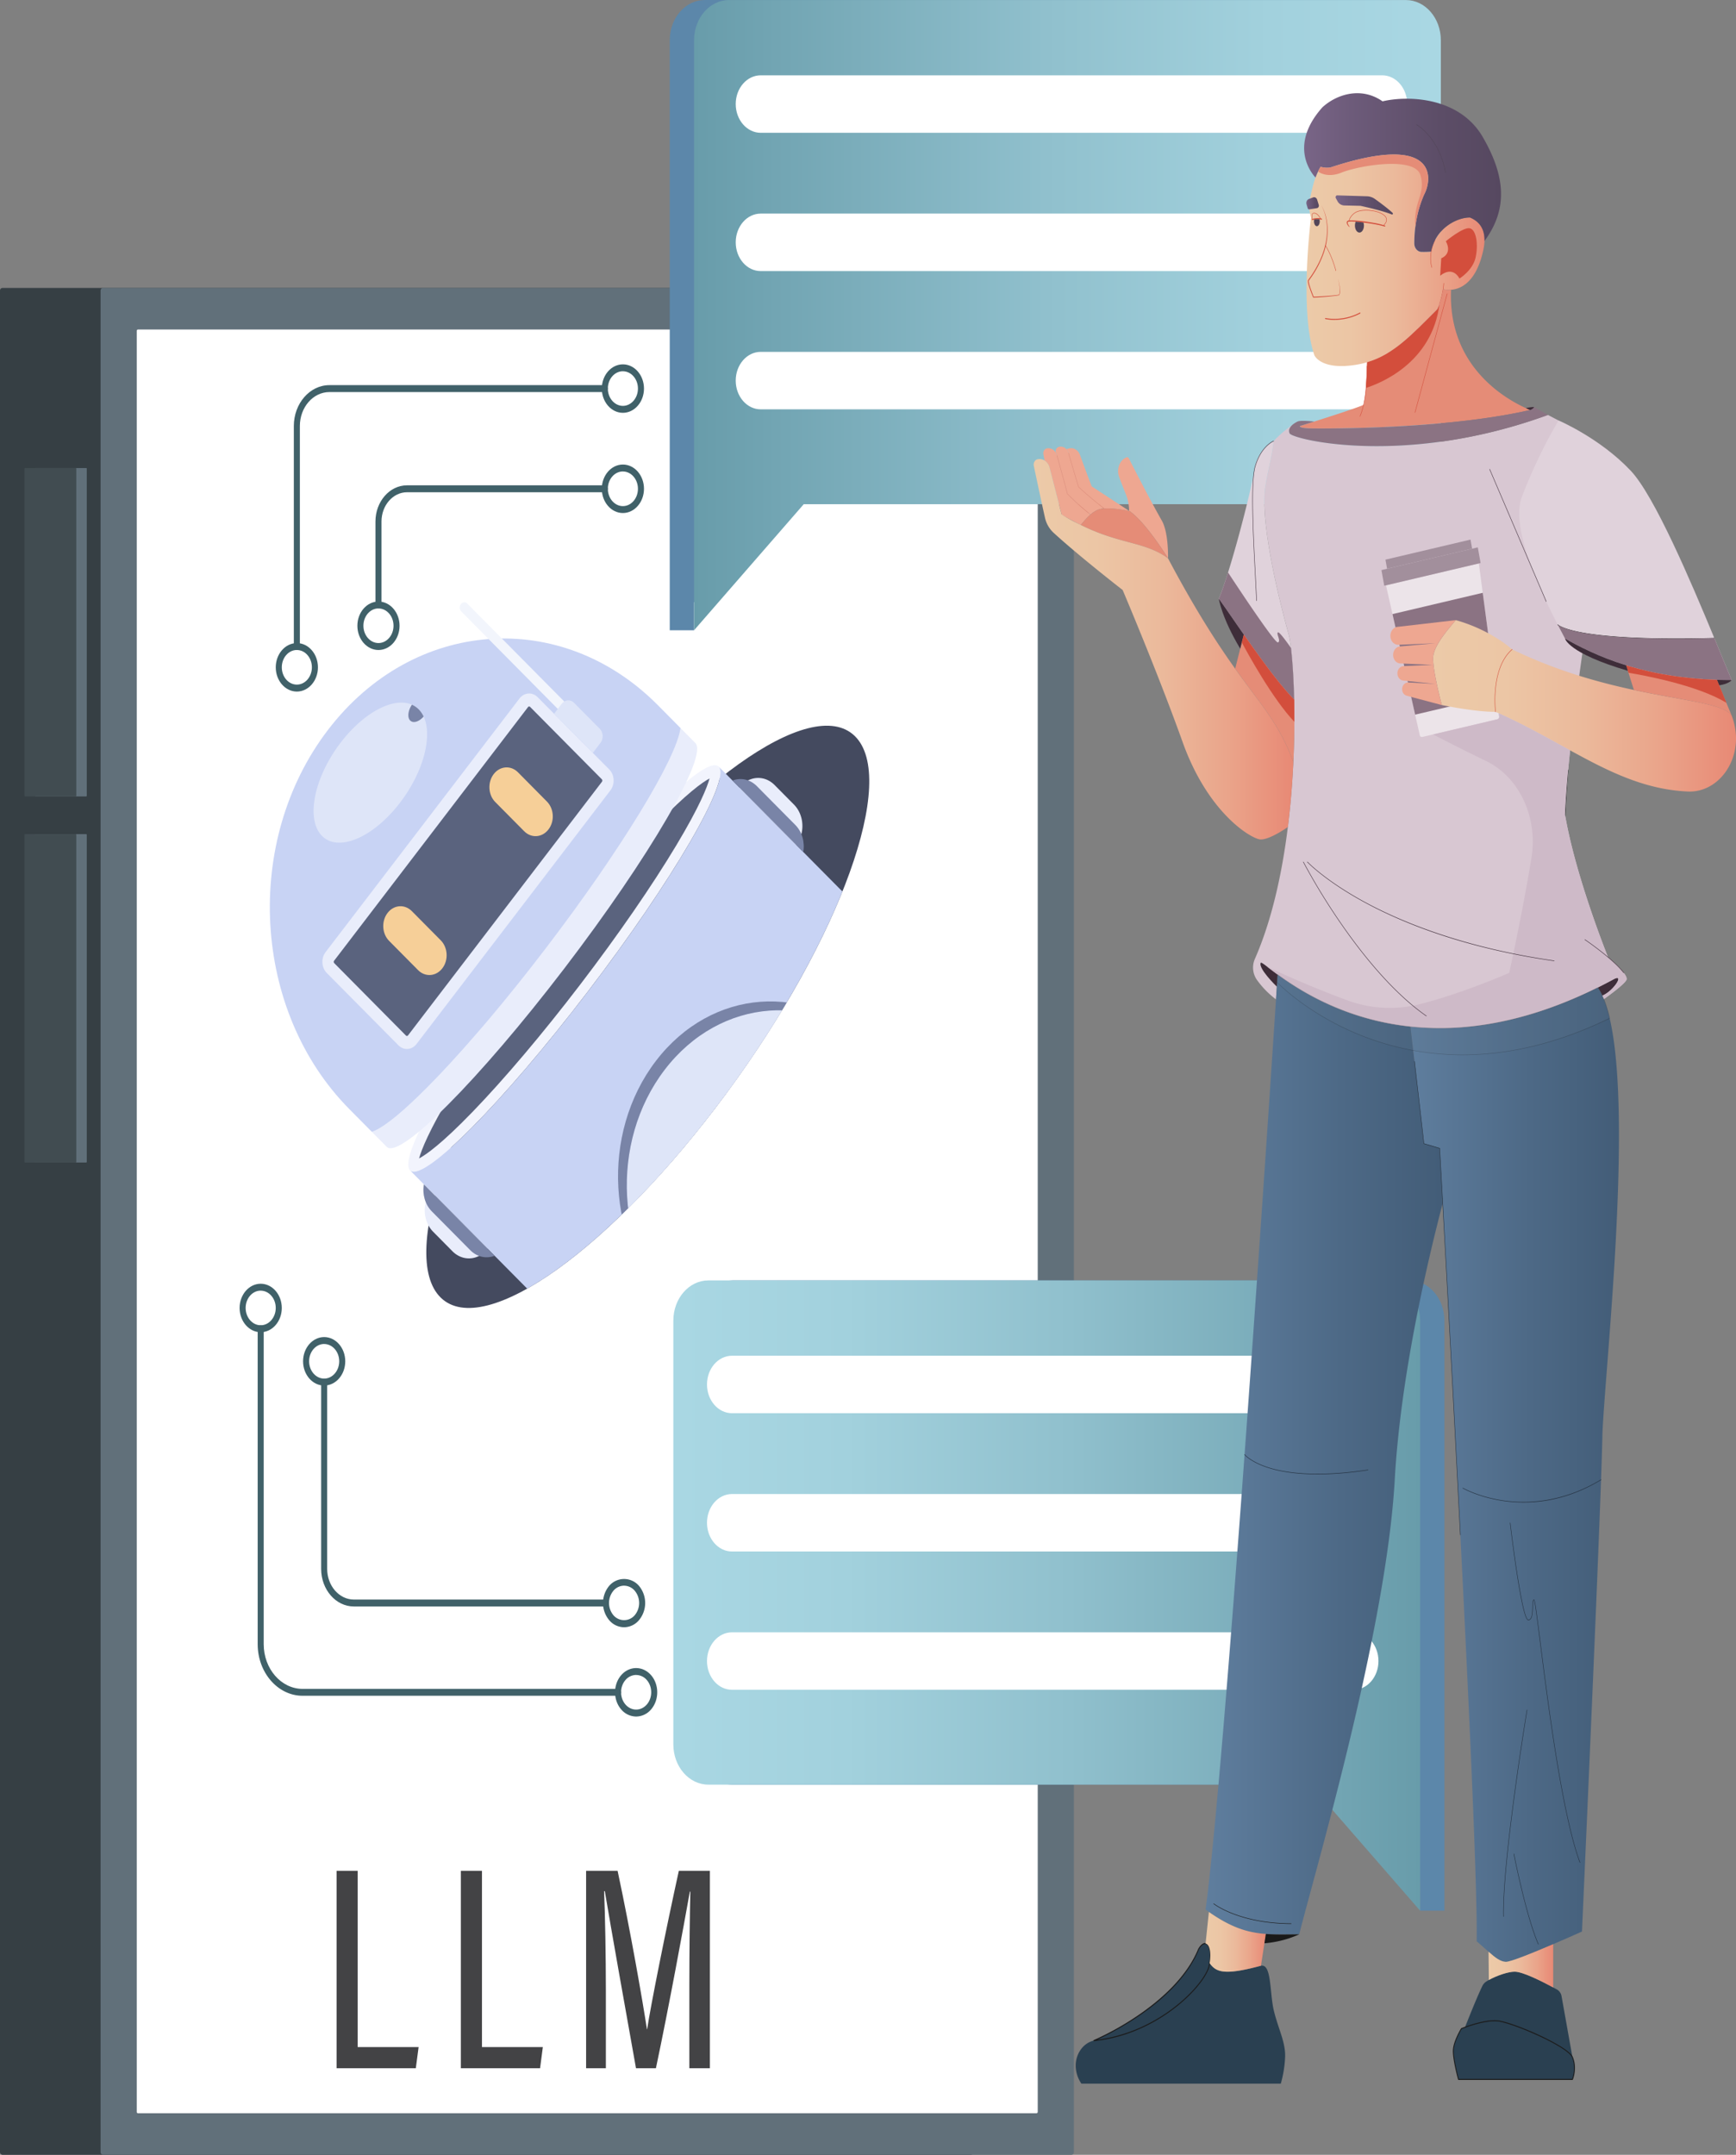 <svg xmlns="http://www.w3.org/2000/svg" xmlns:xlink="http://www.w3.org/1999/xlink" viewBox="0 0 2421.9 3005.78"><rect x="0" y="0" width="2421.9" height="3005.78" fill="#808080" stroke="none"/><defs><style>.cls-1{fill:none;}.cls-2{isolation:isolate;}.cls-3{fill:#363f44;}.cls-4{fill:#61707a;}.cls-5{fill:#fff;}.cls-6{fill:#414c51;}.cls-7{fill:#444a5f;}.cls-8{clip-path:url(#clip-path);}.cls-9{fill:#dee5f8;}.cls-10{fill:#adbaf2;}.cls-11{fill:#5a637e;}.cls-12{fill:#f2f4fd;}.cls-13{fill:#e9edfb;}.cls-14{fill:#c8d3f4;}.cls-15{fill:#f6cf98;}.cls-16{fill:#7984a7;}.cls-17{fill:#f2f5fc;}.cls-18{fill:#93a7e5;opacity:0.5;}.cls-19{fill:#1a1a1a;}.cls-20{fill:#5c87aa;}.cls-21{fill:url(#linear-gradient);}.cls-22{fill:url(#linear-gradient-2);}.cls-23{fill:#406169;}.cls-24{fill:#d8c7d2;}.cls-25{fill:#eea791;}.cls-26{fill:url(#linear-gradient-3);}.cls-27{fill:#d34e3c;}.cls-28{fill:url(#linear-gradient-4);}.cls-29{fill:#524558;}.cls-30{fill:#e58c77;}.cls-31{fill:url(#linear-gradient-5);}.cls-32{fill:url(#linear-gradient-6);}.cls-33{fill:#ece4e9;}.cls-34{fill:#a28f9c;}.cls-35{fill:#8b7383;}.cls-36{fill:#e0d2db;}.cls-37{fill:url(#linear-gradient-7);}.cls-38{fill:#3e2d39;}.cls-39{fill:url(#linear-gradient-8);}.cls-40{fill:#2a4051;}.cls-41{fill:url(#linear-gradient-9);}.cls-42{fill:#23303f;}.cls-43{fill:url(#linear-gradient-10);}.cls-44{fill:#cebac8;}.cls-45{opacity:0.25;mix-blend-mode:multiply;}.cls-46{fill:#5b738d;}.cls-47{fill:url(#linear-gradient-11);}.cls-48{fill:url(#linear-gradient-12);}.cls-49{fill:#434345;}</style><clipPath id="clip-path"><path class="cls-1" d="M1013.35,1525.14c159.5-216.35,239.71-439.51,179.17-498.44a47.89,47.89,0,0,0-15.72-10.21h0L636.37,742.35,111.62,1215.29l497,587.35a51.93,51.93,0,0,0,6.36,7.51,49.23,49.23,0,0,0,23.92,12.77c1.32.31,2.67.56,4,.78s2.77.39,4.19.52,2.87.22,4.34.27c.73,0,1.47,0,2.22,0a91.68,91.68,0,0,0,9.23-.46c2.38-.24,4.8-.57,7.28-1a140.56,140.56,0,0,0,18.08-4.41,207.48,207.48,0,0,0,22.43-8.56q7.27-3.24,14.88-7.19c1-.52,2-1.06,3.05-1.6,2-1.09,4.1-2.21,6.18-3.37l3.12-1.76A459.36,459.36,0,0,0,777,1770.87q3.38-2.41,6.8-4.93,10.24-7.56,20.78-16c1.18-.93,2.35-1.88,3.52-2.83,64.66-52.44,136.68-129,205.22-222Z"/></clipPath><linearGradient id="linear-gradient" x1="968.27" y1="439.59" x2="2010.12" y2="439.59" gradientUnits="userSpaceOnUse"><stop offset="0" stop-color="#689caa"/><stop offset="0.11" stop-color="#72a5b3"/><stop offset="0.47" stop-color="#90c0cd"/><stop offset="0.77" stop-color="#a2d1dd"/><stop offset="0.99" stop-color="#a9d7e3"/></linearGradient><linearGradient id="linear-gradient-2" x1="317.78" y1="2225.68" x2="1359.64" y2="2225.68" gradientTransform="matrix(-1, 0, 0, 1, 2299.02, 0)" xlink:href="#linear-gradient"/><linearGradient id="linear-gradient-3" x1="1822.76" y1="363.09" x2="2071" y2="363.09" gradientUnits="userSpaceOnUse"><stop offset="0" stop-color="#eccaa8"/><stop offset="0.24" stop-color="#ecc6a5"/><stop offset="0.5" stop-color="#ebb99b"/><stop offset="0.75" stop-color="#eaa48a"/><stop offset="1" stop-color="#e88975"/></linearGradient><linearGradient id="linear-gradient-4" x1="1819.39" y1="240.69" x2="2094.09" y2="240.69" gradientUnits="userSpaceOnUse"><stop offset="0" stop-color="#796587"/><stop offset="0.24" stop-color="#6d5b7a"/><stop offset="0.69" stop-color="#5c4d67"/><stop offset="1" stop-color="#564860"/></linearGradient><linearGradient id="linear-gradient-5" x1="1863.3" y1="285.94" x2="1943.23" y2="285.94" xlink:href="#linear-gradient-4"/><linearGradient id="linear-gradient-6" x1="1822.46" y1="283.6" x2="1839.95" y2="283.6" xlink:href="#linear-gradient-4"/><linearGradient id="linear-gradient-7" x1="1999.34" y1="984.61" x2="2421.9" y2="984.61" xlink:href="#linear-gradient-3"/><linearGradient id="linear-gradient-8" x1="1967.72" y1="2057.04" x2="2258.6" y2="2057.04" gradientUnits="userSpaceOnUse"><stop offset="0" stop-color="#5f7e9e"/><stop offset="0.57" stop-color="#4d6986"/><stop offset="0.99" stop-color="#435d78"/></linearGradient><linearGradient id="linear-gradient-9" x1="2076.67" y1="2742.16" x2="2166.89" y2="2742.16" xlink:href="#linear-gradient-3"/><linearGradient id="linear-gradient-10" x1="1681.92" y1="2028.95" x2="2012.75" y2="2028.95" xlink:href="#linear-gradient-8"/><linearGradient id="linear-gradient-11" x1="1681.92" y1="2708.7" x2="1766.02" y2="2708.7" xlink:href="#linear-gradient-3"/><linearGradient id="linear-gradient-12" x1="1442.09" y1="905.61" x2="1804.39" y2="905.61" xlink:href="#linear-gradient-3"/></defs><title>LLM_1</title><g class="cls-2"><g id="Layer_2" data-name="Layer 2"><g id="Illustration"><rect class="cls-3" y="401.65" width="1357.87" height="2604.13" rx="3.4"/><rect class="cls-4" x="140.31" y="401.65" width="1357.87" height="2604.13" rx="3.4"/><rect class="cls-5" x="-424.86" y="1075.23" width="2488.21" height="1256.98" rx="1.76" transform="translate(2522.97 884.48) rotate(90)"/><rect class="cls-4" x="48.8" y="652.85" width="72.27" height="458.14" rx="0.9"/><rect class="cls-6" x="34.16" y="652.85" width="72.27" height="458.14" rx="0.9"/><rect class="cls-4" x="48.8" y="1163.53" width="72.27" height="458.14" rx="0.9"/><rect class="cls-6" x="34.16" y="1163.53" width="72.27" height="458.14" rx="0.9"/><path class="cls-7" d="M1013.35,1525.14c-159.5,216.34-337.88,343.95-398.42,285s19.68-282.09,179.18-498.43,337.87-344,398.41-285S1172.85,1308.79,1013.35,1525.14Z"/><g class="cls-8"><path class="cls-9" d="M1512.27,1801.78c4.87,4.91-7.39,31.08-30.69,68.32-18.78,30-44.72,67.25-74.61,106.34-67,87.6-128.37,151.41-137.18,142.51-3.57-3.6-7-7.32-10.32-11.17a4.18,4.18,0,0,0,1.33,0,17.86,17.86,0,0,0,6.68-2.71,73.53,73.53,0,0,0,6.57-4.53c1-.74,2-1.53,3-2.38,2.08-1.69,4.3-3.6,6.65-5.7q1.77-1.59,3.62-3.31c1.25-1.16,2.52-2.35,3.82-3.6l3.7-3.59c25.83-25.43,62.16-67.58,100.3-117.47,29.7-38.85,55.52-75.84,74.27-105.8,5.23-8.33,9.92-16.13,14-23.26,1-1.71,1.94-3.4,2.84-5s1.78-3.24,2.61-4.8,1.62-3.07,2.39-4.54q2.27-4.43,4.06-8.32c.6-1.29,1.16-2.54,1.67-3.74,1.28-3,2.31-5.7,3.06-8.07a25.23,25.23,0,0,0,1.48-8,6.1,6.1,0,0,0-.19-1.51Q1506.94,1796.38,1512.27,1801.78Z"/><path class="cls-10" d="M1501.3,1791.46a6.1,6.1,0,0,1,.19,1.51,24.52,24.52,0,0,1-1.48,8c-.75,2.37-1.77,5.08-3.06,8.07-.51,1.2-1.07,2.45-1.67,3.74q-1.79,3.88-4.06,8.32c-.77,1.47-1.55,3-2.39,4.54s-1.71,3.17-2.61,4.8-1.85,3.34-2.84,5c-4,7.13-8.73,14.93-14,23.26-18.75,30-44.57,67-74.27,105.8-38.14,49.89-74.47,92-100.3,117.47l-3.7,3.59c-1.3,1.25-2.58,2.45-3.82,3.6s-2.44,2.25-3.62,3.31c-2.35,2.1-4.57,4-6.65,5.7-1,.85-2,1.64-3,2.38a68.28,68.28,0,0,1-6.57,4.53c-2.74,1.64-5,2.57-6.68,2.71a4.18,4.18,0,0,1-1.33,0,273.83,273.83,0,0,1-21.78-29.1l-1.61-2.49c-1.11-1.74-2.21-3.51-3.27-5.26-.57-.95-1.17-1.92-1.73-2.85-15.65-26.2-27.24-53.81-35.59-78-13.66-39.53-18.69-69.89-18.69-69.89l152-198.8s34,2.31,76.69,16.7q4,1.31,8,2.81a305,305,0,0,1,51,24c2.54,1.49,5.08,3.06,7.58,4.68A239.21,239.21,0,0,1,1501.3,1791.46Z"/><path class="cls-11" d="M1472.12,1769.58c-6.77,22.2-30,84.4-98.19,173.52-63.58,83.17-115.13,119.65-137.84,133.08q-1.68-2.61-3.28-5.25l-1.73-2.86c9.7-5.72,25.74-16.3,46.29-33.93-31-32.06-46.79-69.4-54.69-96.09q3.83-2.46,7.6-5.07c7.55,26,23.06,63.7,53.94,95.15,23.44-20.9,52-50.44,83.36-91.45,68.46-89.55,91.06-152.15,97-171.78Q1468.36,1767.15,1472.12,1769.58Z"/><path class="cls-12" d="M1002.59,1069.29c17.92,18.09-64,158.84-182.86,314.37S589.9,1650.62,572,1632.53s63.95-158.83,182.86-314.37S984.67,1051.2,1002.59,1069.29Z"/><path class="cls-11" d="M809.5,1373.33c-52.69,68.91-106.16,132.13-150.58,178-42.54,43.93-64.23,59.26-74.25,64.6,3.32-12.11,13.75-38.8,46.18-92.93,33.88-56.53,81.54-125.61,134.23-194.52s106.16-132.13,150.58-178c42.53-43.93,64.23-59.26,74.25-64.6-3.32,12.11-13.76,38.8-46.19,92.93C909.85,1235.34,862.18,1304.42,809.5,1373.33Z"/><path class="cls-13" d="M949.41,1015.6l20.74,20.94c17.92,18.09-63.95,158.84-182.86,314.37s-229.83,267-247.75,248.87l-20.74-20.93c35.53-11.46,135.52-115.93,241.77-254.91S944.1,1057.56,949.41,1015.6Z"/><path class="cls-14" d="M918,983.87l31.43,31.73c-5.31,42-82.6,169.38-188.84,308.34S554.33,1567.39,518.8,1578.85l-31.43-31.73c-135.36-136.63-148.69-373.49-29.78-529S782.62,847.24,918,983.87Z"/><path class="cls-14" d="M1002.59,1069.29,1268.79,1338c74.4,75.11,111.93,180.48,110.9,286-.82,86.46-27.55,173-81.12,243s-124.79,111.67-199.3,123.74c-90.92,14.77-186.69-14.42-261.09-89.52L572,1632.53c2.43,2.45,6.56,2.53,12.18.44a59.76,59.76,0,0,0,9.72-4.84c41.66-24.87,131.23-120.7,225.85-244.47C938.64,1228.13,1020.51,1087.38,1002.59,1069.29Z"/><path class="cls-13" d="M851.62,1102.46,581.16,1456.23c-6.54,8.55-17.86,9.39-25.31,1.88l-100-100.91c-7.44-7.5-8.17-20.52-1.63-29.07L724.72,974.36c6.54-8.55,17.87-9.39,25.3-1.88l100,100.9C857.42,1080.89,858.16,1093.91,851.62,1102.46Z"/><path class="cls-11" d="M569.27,1444.23a1.93,1.93,0,0,1-3,.22l-99.95-100.9a2.69,2.69,0,0,1-.2-3.42L736.61,986.36a1.92,1.92,0,0,1,3-.23l100,100.91a2.69,2.69,0,0,1,.19,3.42Z"/><path class="cls-15" d="M617.13,1350.71h0c-8.76,11.45-23.93,12.58-33.9,2.52l-40.35-40.73c-10-10.07-11-27.5-2.19-39h0c8.75-11.46,23.93-12.58,33.89-2.52l40.36,40.73C624.9,1321.82,625.88,1339.26,617.13,1350.71Z"/><path class="cls-15" d="M765.19,1157h0c-8.75,11.45-23.93,12.58-33.89,2.52l-40.36-40.73c-10-10.06-10.94-27.5-2.19-38.95h0c8.75-11.46,23.93-12.58,33.9-2.52L763,1118.09C773,1128.15,774,1145.59,765.19,1157Z"/><path class="cls-9" d="M584.15,989.51a35.52,35.52,0,0,1,6.86,10c12.79,27.23-.18,77.33-32.88,120.1-37.26,48.74-86,69.51-108.91,46.41s-11.23-81.34,26-130.07c32.7-42.79,74.27-64,99.42-52.94A30.71,30.71,0,0,1,584.15,989.51Z"/><path class="cls-16" d="M584.15,989.51a35.52,35.52,0,0,1,6.86,10c-6.39,7.32-14.5,9.84-18.74,5.57s-3.1-13.84,2.4-22.07A30.71,30.71,0,0,1,584.15,989.51Z"/><path class="cls-9" d="M1227.09,1470l152.6,154a426.85,426.85,0,0,1-13.62,103.27c-13,50.11-35.47,97.88-67.5,139.77a341.45,341.45,0,0,1-77.17,74.1c-2.82,2-5.69,3.86-8.56,5.71q-12.84,8.25-26.2,15.09a294.85,294.85,0,0,1-87.37,28.85l-152.59-154c-88.14-89-96.82-243.22-19.39-344.5,38.72-50.65,91.64-78.46,145.9-82.49S1183,1425.47,1227.09,1470Z"/><path class="cls-16" d="M1214.87,1457.61l12.24,12.34c-44.08-44.48-99.66-64.24-153.92-60.2S966,1441.6,927.29,1492.24c-77.43,101.28-68.75,255.53,19.4,344.51l-12.24-12.35c-88.14-89-96.82-243.22-19.39-344.51,38.72-50.64,91.64-78.46,145.9-82.49S1170.8,1413.12,1214.87,1457.61Z"/><path class="cls-13" d="M601.13,1662l79.1,79.84c-10.91,14.27-28.73,17.43-42.64,8.67a33.76,33.76,0,0,1-6.27-5l-27-27.27C589.93,1703.66,588.5,1678.48,601.13,1662Z"/><path class="cls-16" d="M591.33,1652.06l98.72,99.65c-11.33,4.41-24.35,1.94-34-7.8l-53.62-54.13C592.8,1680.05,589,1665.54,591.33,1652.06Z"/><path class="cls-13" d="M1080.67,1095.09l27,27.26a37.54,37.54,0,0,1,5.14,6.48l0,0c9.35,14.73,8.91,35.44-2,49.7l-79.1-79.84c10.74-14,28.19-17.32,42-9.07A35.56,35.56,0,0,1,1080.67,1095.09Z"/><path class="cls-16" d="M1021.94,1088.82l98.71,99.65c2.35-13.48-1.46-28-11.11-37.73l-53.61-54.12C1046.28,1086.89,1033.26,1084.41,1021.94,1088.82Z"/><path class="cls-17" d="M643,842.7h0a8.07,8.07,0,0,0,.58,10.3l161.63,163.17,8.39-11L651.92,842A5.8,5.8,0,0,0,643,842.7Z"/><path class="cls-9" d="M837.76,1036.22l-10.71,14L773,995.63l10.71-14c4.43-5.78,12.09-6.35,17.13-1.27l35.85,36.19C841.69,1021.62,842.18,1030.43,837.76,1036.22Z"/><path class="cls-18" d="M1501.3,1791.46a6.1,6.1,0,0,1,.19,1.51,25.23,25.23,0,0,1-1.48,8c-.75,2.37-1.78,5.06-3.06,8.07-.51,1.2-1.07,2.45-1.67,3.74q-1.79,3.88-4.06,8.32c-.77,1.47-1.55,3-2.39,4.54s-1.71,3.17-2.61,4.8-1.85,3.34-2.84,5c-4,7.13-8.73,14.93-14,23.26-31.25-28.73-73.73-63.85-97-66.16-75.33,164.88-148.16,193.15-177,197.55-3.49-10.12-6.42-19.61-8.85-28.17q13.35-6.83,26.2-15.09c2.87-1.85,5.74-3.74,8.56-5.71a341.45,341.45,0,0,0,77.17-74.1c32-41.89,54.45-89.66,67.5-139.77a366.69,366.69,0,0,1,39.4,10.85q4,1.31,8,2.81a305,305,0,0,1,51,24c2.54,1.49,5.08,3.06,7.58,4.68A239.21,239.21,0,0,1,1501.3,1791.46Z"/><path class="cls-14" d="M1512.27,1801.78c4.87,4.91-7.39,31.08-30.69,68.32-3.8-3.61-7.86-7.44-12.16-11.39,5.23-8.33,9.92-16.13,14-23.26,1-1.71,1.94-3.4,2.84-5s1.78-3.24,2.61-4.8,1.62-3.07,2.39-4.54q2.27-4.43,4.06-8.32c.6-1.29,1.16-2.54,1.67-3.74,1.28-3,2.31-5.7,3.06-8.07a25.23,25.23,0,0,0,1.48-8,6.1,6.1,0,0,0-.19-1.51Q1506.94,1796.38,1512.27,1801.78Z"/><path class="cls-19" d="M1300.07,1868.55c-51.28,67.07-112.08,95.24-112.69,95.52a1.92,1.92,0,0,1-2.59-1.29,2.41,2.41,0,0,1,1.12-3c.6-.27,60.54-28.07,111.16-94.28s67.3-139.68,67.46-140.42a2,2,0,0,1,2.43-1.66,2.36,2.36,0,0,1,1.44,2.79C1368.24,1727,1351.35,1801.47,1300.07,1868.55Z"/></g><path class="cls-20" d="M1927.39,0H983.21c-27,0-48.84,25.12-48.84,56.11V879.17h33.9V840.22l119.12-136.89h840c27,0,48.83-25.12,48.83-56.11V56.11C1976.22,25.12,1954.36,0,1927.39,0Z"/><path class="cls-21" d="M1961.28,703.34h-840l-153,175.83v-823c0-31,21.86-56.12,48.83-56.12h944.18c27,0,48.84,25.12,48.84,56.12v591.1C2010.12,678.21,1988.25,703.34,1961.28,703.34Z"/><path class="cls-5" d="M1928.29,185.24h-867c-19.27,0-34.89-18-34.89-40.1h0c0-22.14,15.62-40.09,34.89-40.09h867c19.27,0,34.89,18,34.89,40.09h0C1963.18,167.29,1947.56,185.24,1928.29,185.24Z"/><path class="cls-5" d="M1928.29,378.14h-867c-19.27,0-34.89-17.95-34.89-40.09h0c0-22.15,15.62-40.1,34.89-40.1h867c19.27,0,34.89,17.95,34.89,40.1h0C1963.18,360.19,1947.56,378.14,1928.29,378.14Z"/><path class="cls-5" d="M1928.29,571h-867c-19.27,0-34.89-17.95-34.89-40.09h0c0-22.14,15.62-40.09,34.89-40.09h867c19.27,0,34.89,17.95,34.89,40.09h0C1963.18,553.09,1947.56,571,1928.29,571Z"/><path class="cls-20" d="M1022.12,1786.09H1966.3c27,0,48.83,25.13,48.83,56.12v823.06h-33.89v-39l-119.13-136.88h-840c-27,0-48.84-25.13-48.84-56.12v-591.1C973.28,1811.22,995.15,1786.09,1022.12,1786.09Z"/><path class="cls-22" d="M988.22,2489.43h840l153,175.84V1842.21c0-31-21.87-56.12-48.84-56.12H988.22c-27,0-48.83,25.13-48.83,56.12v591.1C939.39,2464.31,961.25,2489.43,988.22,2489.43Z"/><path class="cls-5" d="M1021.21,1971.33h867c19.27,0,34.89-17.95,34.89-40.09h0c0-22.15-15.62-40.1-34.89-40.1h-867c-19.27,0-34.89,17.95-34.89,40.1h0C986.32,1953.38,1001.94,1971.33,1021.21,1971.33Z"/><path class="cls-5" d="M1021.21,2164.23h867c19.27,0,34.89-17.95,34.89-40.09h0c0-22.14-15.62-40.1-34.89-40.1h-867c-19.27,0-34.89,18-34.89,40.1h0C986.32,2146.28,1001.94,2164.23,1021.21,2164.23Z"/><path class="cls-5" d="M1021.21,2357.14h867c19.27,0,34.89-17.95,34.89-40.1h0c0-22.14-15.62-40.09-34.89-40.09h-867c-19.27,0-34.89,18-34.89,40.09h0C986.32,2339.19,1001.94,2357.14,1021.21,2357.14Z"/><path class="cls-23" d="M363.69,1858.34c-16.22,0-29.42-15.17-29.42-33.81s13.2-33.81,29.42-33.81,29.43,15.17,29.43,33.81S379.92,1858.34,363.69,1858.34Zm0-58c-11.59,0-21,10.83-21,24.15s9.43,24.15,21,24.15,21-10.83,21-24.15S375.29,1800.38,363.69,1800.38Z"/><path class="cls-23" d="M414.13,964.68c-16.22,0-29.42-15.17-29.42-33.81s13.2-33.82,29.42-33.82,29.43,15.18,29.43,33.82S430.36,964.68,414.13,964.68Zm0-58c-11.59,0-21,10.83-21,24.16s9.42,24.15,21,24.15,21-10.83,21-24.15S425.73,906.71,414.13,906.71Z"/><path class="cls-23" d="M528,906.71c-16.22,0-29.42-15.17-29.42-33.81s13.2-33.81,29.42-33.81,29.43,15.17,29.43,33.81S544.22,906.71,528,906.71Zm0-58c-11.59,0-21,10.83-21,24.15s9.43,24.15,21,24.15,21-10.83,21-24.15S539.59,848.75,528,848.75Z"/><path class="cls-23" d="M869,575.86c-16.22,0-29.42-15.17-29.42-33.81s13.2-33.81,29.42-33.81,29.42,15.17,29.42,33.81S885.2,575.86,869,575.86Zm0-58c-11.59,0-21,10.83-21,24.15s9.43,24.15,21,24.15,21-10.83,21-24.15S880.57,517.9,869,517.9Z"/><path class="cls-23" d="M869,715.64c-16.22,0-29.42-15.17-29.42-33.81S852.76,648,869,648s29.42,15.18,29.42,33.82S885.2,715.64,869,715.64Zm0-58c-11.59,0-21,10.83-21,24.15S857.39,706,869,706s21-10.83,21-24.15S880.57,657.68,869,657.68Z"/><path class="cls-23" d="M452.24,1932.74c-16.22,0-29.43-15.17-29.43-33.81s13.21-33.82,29.43-33.82,29.42,15.17,29.42,33.82S468.46,1932.74,452.24,1932.74Zm0-58c-11.59,0-21,10.82-21,24.15s9.43,24.15,21,24.15,21-10.83,21-24.15S463.83,1874.78,452.24,1874.78Z"/><path class="cls-23" d="M870.65,2269.89a27.42,27.42,0,0,1-20.8-9.91,37.46,37.46,0,0,1,0-47.81,27.37,27.37,0,0,1,41.61,0,37.46,37.46,0,0,1,0,47.81A27.43,27.43,0,0,1,870.65,2269.89Zm0-58a19.65,19.65,0,0,0-14.86,7.07,26.78,26.78,0,0,0,0,34.15,19.54,19.54,0,0,0,29.73,0h0a26.78,26.78,0,0,0,0-34.15A19.62,19.62,0,0,0,870.65,2211.93Z"/><path class="cls-23" d="M887.49,2394.44a27.56,27.56,0,0,1-20.82-9.89c-11.47-13.19-11.47-34.64,0-47.83s30.14-13.15,41.62,0,11.48,34.64,0,47.83A27.55,27.55,0,0,1,887.49,2394.44Zm0-58a19.68,19.68,0,0,0-14.87,7.06c-8.2,9.42-8.2,24.75,0,34.17s21.53,9.41,29.73,0,8.2-24.75,0-34.17A19.71,19.71,0,0,0,887.49,2336.49Z"/><path class="cls-23" d="M845.43,2240.91H493.69c-25.17,0-45.66-23.53-45.66-52.46V1927.91c0-2.66,1.89-4.83,4.21-4.83s4.2,2.17,4.2,4.83v260.54c0,23.61,16.71,42.8,37.25,42.8H845.43c2.33,0,4.21,2.17,4.21,4.83S847.76,2240.91,845.43,2240.91Z"/><path class="cls-23" d="M862.26,2365.47H422.17c-34.56,0-62.68-32.3-62.68-72V1853.51c0-2.66,1.88-4.83,4.2-4.83s4.21,2.17,4.21,4.83v440c0,34.37,24.34,62.35,54.27,62.35H862.26c2.32,0,4.2,2.18,4.2,4.83S864.58,2365.47,862.26,2365.47Z"/><path class="cls-23" d="M414.13,906.71c-2.32,0-4.2-2.16-4.2-4.83V594.24c0-31.43,22.26-57,49.61-57H843.76c2.32,0,4.2,2.17,4.2,4.83s-1.88,4.83-4.2,4.83H459.54c-22.71,0-41.2,21.25-41.2,47.36V901.88C418.34,904.55,416.46,906.71,414.13,906.71Z"/><path class="cls-23" d="M528,848.75c-2.32,0-4.2-2.17-4.2-4.83V727.53c0-27.87,19.73-50.53,44-50.53h276c2.32,0,4.2,2.17,4.2,4.83s-1.88,4.83-4.2,4.83h-276c-19.61,0-35.57,18.34-35.57,40.87V843.92C532.2,846.58,530.32,848.75,528,848.75Z"/><path class="cls-24" d="M2269,1367c-3.43,6.71-27,23.52-31.51,26.73-.68-1.7-1.37-3.33-2.1-4.91,15.85-6.53,31.46-31.26,15.81-22.77q-11.13,6-22,11.44c-64.54,32.09-123,48.36-175,54.21a396.68,396.68,0,0,1-86.49.47c-91-9.63-153.74-49.65-185.31-72.67-6.15-4.49-11.12-8.33-14.88-11.18h0c-5.31-4-8.21-6-8.62-5.09-3.35,7.68,20.43,31.07,22.42,33q-.52,8-1.17,17.84a125.61,125.61,0,0,1-27-27.75,30,30,0,0,1-2.46-28.71c23.72-54,38-119.57,46-184,3.69-29.57,6.07-58.91,7.46-86.79l.18-3.78h0c1.49-31.53,1.72-61.1,1.15-86.94,0-1.59-.07-3.17-.12-4.74,0-.39,0-.78,0-1.16q-.26-9.74-.66-18.66c0-1-.1-2.08-.15-3.11q-.33-7-.75-13.38c0-.76-.09-1.51-.14-2.26l-.15-2.23c0-.73-.11-1.46-.16-2.18-.08-1.18-.17-2.34-.26-3.48h0c0-.49-.08-1-.11-1.46-.07-.82-.14-1.63-.2-2.44-.13-1.45-.25-2.87-.38-4.25l-.12-1.27c-.16-1.78-.33-3.51-.51-5.18-.11-1.09-.22-2.15-.35-3.19,0-.16,0-.31,0-.47-.09-.79-.18-1.57-.27-2.32l-.06-.51h0c-.85-7-1.75-12.63-2.67-16.76-31.1-113.16-37.68-180-33.28-207.31s9.87-44,11.72-64.48c10.71-11.66,25.38-22.14,28-24-4.17,3-8.11,7.67-5.71,13.31,3.55,8.29,160.36,47.31,360.41-25.74l14.87,7.76L2204,654.67l6.64,236.05s-8,52-15.36,113.57c-5.33,44.39-10.36,93.75-11.89,132.15,14.94,87.56,60.1,199,60.1,199S2272.84,1359.53,2269,1367Z"/><path class="cls-25" d="M1629.5,778.86c-.47-.76-30.42-49.72-53.61-65.87h0l-.72-.16a60.49,60.49,0,0,0-4.2-22.69c-2.9-7.1-6.8-17.24-9.6-24.62-4.06-10.71.35-23.35,9.88-27.44l.37-.15a2.43,2.43,0,0,1,3.09,1.29c15.74,30.62,32.46,63,46.34,87.33C1630.56,743.71,1629.5,778.86,1629.5,778.86Z"/><path class="cls-26" d="M2071,336.22a66.93,66.93,0,0,1-1.3,11c-9.63,46.73-31.89,56-45.34,57a31.53,31.53,0,0,1-10.9-.86s-2.84,16.55-8,27.78c-36.89,37-61.41,63.29-98.24,74.18a128.8,128.8,0,0,1-17.47,3.84c-47.23,7.09-56-13.51-56-13.51-21.46-61.65-4.79-192.08-4.79-192.08a71.41,71.41,0,0,1-2.63-17.28c0-5.54,3.62-20.15,6-29.37.84-3.16,1.82-6.27,2.94-9.3,1-2.84,2.22-5.62,3.52-8.33q.48-1,1-2a44.19,44.19,0,0,1,2.6-4.6s7.92,2.54,14.76.58c147.7-48.53,141.84,15.43,129.64,38.15a161.75,161.75,0,0,0-12.29,45.28,180.4,180.4,0,0,0-1.41,23c0,6.33,4.43,11.49,9.94,11.66a110,110,0,0,0,13.46-.41c6.63-33.44,36.74-47.64,54.25-47.5C2067.39,310.33,2071.34,323.75,2071,336.22Z"/><path class="cls-27" d="M1997.58,373.4a.3.3,0,0,1-.29-.24c-5.68-19.93,4.36-38.17,4.46-38.35a.28.28,0,0,1,.42-.11.39.39,0,0,1,.09.49c-.1.17-10,18.14-4.39,37.75a.38.38,0,0,1-.2.45Z"/><path class="cls-27" d="M2017.1,336.48s23.92-19.88,33.3-18.06,12.25,23.38,8.11,41.21-22.43,28.95-22.43,28.95-8.3-18.62-26.88-4c.59-11,1.48-24.3,1.48-24.3S2026.87,354.78,2017.1,336.48Z"/><path class="cls-27" d="M2008.19,424.52l-.11,0a.37.37,0,0,1-.17-.45c5.64-16.5,6-28.78,6-28.9a.33.33,0,0,1,.32-.34.33.33,0,0,1,.29.36c0,.13-.42,12.53-6.09,29.14A.33.33,0,0,1,2008.19,424.52Z"/><path class="cls-28" d="M2071,336.22c.36-12.47-3.59-25.89-20.22-32.8-17.52-.14-47.62,14.06-54.26,47.5a111.94,111.94,0,0,1-13.46.41c-5.51-.17-9.91-5.33-9.94-11.66-.06-14.49,1.76-41.39,13.7-68.26,12.2-22.72,18.06-86.67-129.63-38.15-6.84,2-14.77-.57-14.77-.57a44.19,44.19,0,0,0-2.6,4.6,96,96,0,0,0-4.51,10.33s-41.53-40.71,9.65-98c20.06-18.32,54.25-29,83.83-8.27,35.23-8.27,107.23-6.5,139.9,49.94C2100.59,246.41,2103.66,291.83,2071,336.22Z"/><path class="cls-29" d="M2016.21,240.76c-8-48.22-40-66.54-40.35-66.72l.26-.63c.33.18,32.61,18.64,40.69,67.21Z"/><path class="cls-30" d="M2134.71,571.91a1.09,1.09,0,0,1-.25.05h0q-8,1.83-16.26,3.51c-114.12,23-265.83,22.35-286.06,22.19-21.23-.16-18.51-3.4-18.51-3.4s8.33-2.58,20-6.27h0c23.38-7.4,60.05-19.24,69-23.41a217,217,0,0,0,2.86-23.44c1.07-13.52,1.55-27.72,1.75-35.82,36.82-10.89,61.34-37.18,98.23-74.18,1-2.18,1.91-4.56,2.74-7a157.88,157.88,0,0,0,5.24-20.8,31.58,31.58,0,0,0,10.9.86c-4.57,107.95,77.7,152.93,104.47,165.11C2131.3,570.47,2133.3,571.32,2134.71,571.91Z"/><path class="cls-27" d="M2008.2,424.17c-10.35,82.65-83.65,111-102.72,117,1.07-13.52,1.55-27.72,1.75-35.82,36.82-10.89,61.34-37.18,98.23-74.18C2006.46,429,2007.37,426.59,2008.2,424.17Z"/><path class="cls-27" d="M1974.1,575.64H1974a.37.37,0,0,1-.2-.44l44.87-165.63a.29.29,0,0,1,.38-.23.35.35,0,0,1,.2.43L1974.39,575.4A.32.32,0,0,1,1974.1,575.64Z"/><path class="cls-27" d="M1897.36,581a.33.33,0,0,1-.13,0,.37.37,0,0,1-.14-.47c10.87-25.59,9.7-69.41,9.68-69.84a.35.35,0,0,1,.3-.37.33.33,0,0,1,.31.34c0,.44,1.19,44.43-9.75,70.18A.31.31,0,0,1,1897.36,581Z"/><path class="cls-27" d="M1882.49,316.6c-2-1.66-5.21-5.7-2.72-8.36a8.19,8.19,0,0,1,3.8-.75c11.35-.1,22.61,1.62,33.81,3.56a119.21,119.21,0,0,1,14.79,3.57.72.72,0,0,1,.42.87.61.61,0,0,1-.74.48c-9.68-2.76-19.67-4.23-29.58-5.53-5-.63-10-1.17-14.94-1.38a27.29,27.29,0,0,0-6.39.26,1.18,1.18,0,0,0-.48.21c-1.18,1.82,1.28,5.09,2.31,6.7.18.21-.09.54-.28.37Z"/><path class="cls-29" d="M1902.83,314.67c0,5.36-2.81,9.71-6.27,9.71s-6.26-4.35-6.26-9.71a13.71,13.71,0,0,1,1-5.37c3.62.27,7.24.68,10.85,1.14A14.21,14.21,0,0,1,1902.83,314.67Z"/><path class="cls-31" d="M1863.62,276.38c.7,1.29,1.5,2.77,2.31,4.23a11.05,11.05,0,0,0,9.33,6l22.66.49s29.1,6.11,43.81,12.07c1.19.48,2.06-1.31,1.08-2.22-7.23-6.7-18.17-14.76-24.57-19.33a20,20,0,0,0-11.07-3.81l-41.65-1.27C1863.8,272.53,1862.72,274.69,1863.62,276.38Z"/><path class="cls-32" d="M1837.54,278.56l2.23,7.15c.65,2.07-.53,4.31-2.43,4.62l-10.74,1.72a2.08,2.08,0,0,1-2.27-1.6l-1.6-5.4c-.91-3.06.53-6.38,3.19-7.4l5.93-2.27C1834.18,274.49,1836.71,275.9,1837.54,278.56Z"/><path class="cls-27" d="M1843.71,286.86c11.22,19.74,10.24,45.75,2.73,67a139.41,139.41,0,0,1-12.92,26.55c-.73,1.14-2.68,4.13-3.4,5.23l-3.6,5.05c-.33.49-.69.76-.66,1.48a24.48,24.48,0,0,0,1.21,6.07c1.64,5.41,3.73,10.67,5.74,16l-.5-.37c6-.19,11.93-.51,17.88-.92s11.92-.88,17.81-1.78l-.17.13a7.45,7.45,0,0,0,.94-2.57,29.77,29.77,0,0,0,0-8.69,88.44,88.44,0,0,0-2.19-11.46,81,81,0,0,1,2.49,11.41c.43,3.84,1.06,8.2-.8,11.69a.23.23,0,0,1-.18.12c-3,.58-5.94.9-8.91,1.24-8.93,1-17.87,1.72-26.84,2a.53.53,0,0,1-.5-.37c-2-5.27-4.15-10.53-5.84-16a24.65,24.65,0,0,1-1.3-6.54,3.07,3.07,0,0,1,.3-1.37,3.5,3.5,0,0,1,.33-.51l.3-.42c.8-1.15,2.77-3.93,3.54-5,9.54-14.15,17.47-30.17,20.68-47.83,3.08-16.74,1.74-35.26-6.14-50.07Z"/><path class="cls-33" d="M2089.09,1003.31l-89.75,21.15-15.1,3.57a3,3,0,0,1-3.53-2.53l-6.44-28.62-31.61-140.27-9.05-40.13L2063.13,786l5.44,41,7.48,56.32,11.54,86.92,1.2,9.1,2.08,15.68.59,4.45A3.45,3.45,0,0,1,2089.09,1003.31Z"/><path class="cls-34" d="M2061.53,763.57,1927.41,795.2a.17.17,0,0,0-.12.21l3.86,21.65,134.44-31.69-3.87-21.65A.17.17,0,0,0,2061.53,763.57Z"/><path class="cls-34" d="M2051.38,752.73,1933,780.63a.18.18,0,0,0-.12.22l2.23,12.52,118.66-28-2.23-12.53A.16.16,0,0,0,2051.38,752.73Z"/><polygon class="cls-35" points="2068.57 826.92 2087.58 970.16 1974.26 996.88 1942.66 856.61 2068.57 826.92"/><path class="cls-27" d="M1863.74,378a.32.32,0,0,1-.29-.25C1857,354.48,1849,343,1848.94,342.85a.38.38,0,0,1,0-.49.28.28,0,0,1,.43.06c.08.11,8.14,11.71,14.62,35.1a.37.37,0,0,1-.2.44Z"/><path class="cls-27" d="M1830.83,307a.66.66,0,0,1-.61-.51.77.77,0,0,1,.4-.95,22.9,22.9,0,0,1,13.21-.58.75.75,0,0,1,.49.89.66.66,0,0,1-.78.57,22.17,22.17,0,0,0-12.49.54A.85.85,0,0,1,1830.83,307Z"/><path class="cls-29" d="M1841.16,308.75c0,3.73-1.79,6.76-4,6.76s-4-3-4-6.76a10.6,10.6,0,0,1,.29-2.51,23,23,0,0,1,7.29-.36A10.42,10.42,0,0,1,1841.16,308.75Z"/><path class="cls-27" d="M1930,315a.28.28,0,0,1-.24-.13.37.37,0,0,1,0-.49c4.31-4,5.43-7.82,3.31-11.27-2.62-4.28-10.19-7.74-19.76-9s-18.42-.07-23.1,3.2c-7.08,4.94-7.86,11.06-7.86,11.12a.32.32,0,0,1-.34.3.34.34,0,0,1-.27-.39c0-.26.8-6.5,8.15-11.62,10.47-7.3,37.82-3.53,43.68,6,1.6,2.62,2.31,6.87-3.43,12.23A.3.3,0,0,1,1930,315Z"/><path class="cls-27" d="M1831.2,306.43a.31.31,0,0,1-.27-.19c-.66-1.48-1.4-5.24-.5-7.45a2.59,2.59,0,0,1,1.78-1.68c5.87-1.47,10.42,7.73,10.62,8.12a.38.38,0,0,1-.12.48.29.29,0,0,1-.41-.13c0-.1-4.53-9.14-10-7.79a2,2,0,0,0-1.36,1.29c-.8,2-.11,5.51.5,6.84a.39.39,0,0,1-.14.47A.23.23,0,0,1,1831.2,306.43Z"/><path class="cls-36" d="M2415.93,948.72c-7,0-13.8-.12-20.44-.34q-4.83-.17-9.54-.4l-4.69-.25-2.34-.14-3.26-.21-1.32-.1c-11.56-.82-22.59-2-33.1-3.38l-1.72-.24-2.05-.29c-.69-.09-1.37-.19-2.06-.3-2-.3-4.06-.6-6.06-.93l-2-.32c-3.32-.54-6.59-1.11-9.79-1.71l-3.31-.63q-3.6-.69-7.09-1.43l-3.47-.74-1.11-.25c-.78-.16-1.55-.34-2.33-.51-8-1.82-15.71-3.8-23-5.88l-2-.58-.83-.23-.17-.05-.07,0-2.38-.71-3.18-1c-37.71-11.62-65.33-26.05-85.25-37.39q-5.33-9.88-10.18-19.28h0c-47.87-92.57-61.54-149.84-49.64-179.21,23.18-61,50.86-105.69,50.86-105.69S2232,611,2275,656.57c33.12,35.07,83.52,153.46,116.73,233.7C2401.62,914.23,2410,934.79,2415.93,948.72Z"/><path class="cls-19" d="M2338.53,891.38c-68.26,0-107.86-4.21-130-8.18-29.76-5.33-35.32-11.27-35.55-11.52a.38.38,0,0,1,0-.49.28.28,0,0,1,.43,0c.06.06,5.81,6.1,35.56,11.39,27.38,4.87,81.31,10.1,182.75,7.36a.32.32,0,0,1,.31.34.33.33,0,0,1-.3.35C2372.3,891.15,2354.62,891.38,2338.53,891.38Z"/><path class="cls-35" d="M2415.93,948.72c-7,0-13.8-.12-20.44-.34q-4.83-.17-9.54-.4l-4.69-.25-2.34-.14-3.26-.21-1.32-.1c-11.56-.82-22.59-2-33.1-3.38l-1.72-.24-2.05-.29c-.69-.09-1.37-.19-2.06-.3-2-.3-4.06-.6-6.06-.93l-2-.32c-3.32-.54-6.59-1.11-9.79-1.71l-3.31-.63q-3.6-.69-7.09-1.43l-3.47-.74-1.11-.25c-.78-.16-1.55-.34-2.33-.51-8-1.82-15.71-3.8-23-5.88l-2-.58-.83-.23-.17-.05-.07,0-2.38-.71-3.18-1c-37.71-11.62-65.33-26.05-85.25-37.39q-5.33-9.88-10.18-19.28c.31.33,22.89,24.14,218.52,18.83C2401.62,914.23,2410,934.79,2415.93,948.72Z"/><path class="cls-37" d="M2354.51,1104.11c-48.57-2.25-90.28-18.92-132.51-40.59-10.45-5.36-20.92-11-31.54-16.85-31-17-63.31-35.47-99.59-51.73-1.48-.67-3-1.33-4.48-2-13,.1-29.47-1.8-43.63-3.91-17.35-2.61-31.26-5.54-31.26-5.54s-14.51-54-11.83-69.31,18.7-34.22,31.3-49.14a220.62,220.62,0,0,1,45.08,18.19c4.63,2.5,8.83,5,12.56,7.31a159.94,159.94,0,0,1,21,15.3c61.47,29.75,120.34,46,169.85,56.62,73.17,15.71,125.91,19.19,136.47,35.92a92,92,0,0,1,4,13.58C2430.49,1060,2397.62,1106.12,2354.51,1104.11Z"/><path class="cls-25" d="M2011.5,983.5l-49-13a8.69,8.69,0,0,1-6-6.36h0c-1.67-6.2,2.52-12.42,8.16-12.12l38,2-45.15-4.71c-3.71-.39-6.8-3.43-7.71-7.58h0c-1.37-6.21,2.59-12.3,8.17-12.54l40.51-1.75-45-2c-4.75-.21-8.76-4.11-9.72-9.45h0c-1.27-7,3.1-13.7,9.32-14.26l49.48-4.42L1951,899.45c-5.33.21-10-4-11.07-10h0c-1.29-7.28,3.18-14.23,9.6-15l81.41-9.39c-12.6,14.92-28.64,33.78-31.3,49.14S2011.5,983.5,2011.5,983.5Z"/><path class="cls-30" d="M2415.94,998.39c-10.56-16.73-63.3-20.21-136.47-35.92l-7.59-24-.87-2.74-2.4-7.59,3.18,1,2.38.7.08,0,.16,0c.27.09.56.16.83.24l2,.58c7.32,2.08,15,4.05,23,5.87l2.32.52,1.11.25,3.47.74c2.34.49,4.7,1,7.09,1.43l3.31.63c3.21.6,6.47,1.16,9.79,1.71l2,.32q3,.48,6.07.93c.68.11,1.36.2,2,.3l2.06.29,1.71.24c10.51,1.41,21.54,2.56,33.11,3.38l1.32.09c1.08.08,2.16.14,3.25.21l2.34.15,4.69.25q4.71.24,9.54.4l3.08,7.54,10,24.58Z"/><path class="cls-27" d="M2408.62,980.5c-40.42-25-118-39-136.74-42.06l-.87-2.74-2.4-7.59,3.18,1,2.38.7.08,0,.16,0c.27.09.56.16.83.24l2,.58c7.32,2.08,15,4.05,23,5.87l2.32.52,1.11.25,3.47.74c2.34.49,4.7,1,7.09,1.43l3.31.63c3.21.6,6.47,1.16,9.79,1.71l2,.32q3,.48,6.07.93c.68.11,1.36.2,2,.3l2.06.29,1.71.24c10.51,1.41,21.54,2.56,33.11,3.38l1.32.1,3.25.2,2.34.15,4.69.25q4.71.24,9.54.4l3.08,7.54Z"/><path class="cls-38" d="M2271,935.7c-84.11-24.79-87.64-45-87.64-45,19.92,11.34,47.53,25.77,85.24,37.39Z"/><path class="cls-38" d="M2415.94,948.72s-4,5.31-17.37,7.2l-3.08-7.54Q2405.47,948.71,2415.94,948.72Z"/><path class="cls-27" d="M2086.39,993.3a.32.32,0,0,1-.3-.3,165.73,165.73,0,0,1,.1-33.69c1.8-16.9,7.3-39.95,23.24-53.74a.29.29,0,0,1,.43.07.39.39,0,0,1-.06.49c-15.77,13.64-21.22,36.5-23,53.27a164.68,164.68,0,0,0-.1,33.5.35.35,0,0,1-.25.4Z"/><path class="cls-38" d="M2157.13,839.37a.3.3,0,0,1-.27-.19L2078,654.82a.36.36,0,0,1,.14-.47.27.27,0,0,1,.4.16l78.89,184.36a.38.38,0,0,1-.14.47A.31.31,0,0,1,2157.13,839.37Z"/><path class="cls-35" d="M2159.53,578.78c-200,73-356.86,34-360.4,25.73-2.43-5.68,1.6-10.33,5.82-13.38l.29-.2a35.66,35.66,0,0,1,5-2.93c4.45-2.13,23.31,0,23.31,0-11.63,3.69-20,6.27-20,6.27s-2.72,3.24,18.51,3.4c20.23.16,171.94.86,286.06-22.19q8.26-1.66,16.26-3.51h0a1.09,1.09,0,0,0,.25-.05c4.25-1.49,5.49-4.1,5.49-4.1Z"/><path class="cls-38" d="M2140.2,567.81s-1.24,2.61-5.49,4.1c-1.41-.59-3.41-1.44-5.9-2.57A46.67,46.67,0,0,1,2140.2,567.81Z"/><path class="cls-36" d="M1805.53,976.05q-1.93-2-4-4.13l-.92-1q-2.79-3-5.74-6.42c-.48-.55-1-1.12-1.45-1.69-2.46-2.86-5-5.89-7.55-9-.52-.63-1-1.27-1.55-1.91-2.42-3-4.89-6.13-7.37-9.34q-.9-1.14-1.8-2.31c-.15-.21-.32-.42-.48-.62-.37-.5-.76-1-1.13-1.49-.77-1-1.53-2-2.29-3l-1.69-2.23c-1-1.28-1.93-2.57-2.89-3.87-6.68-8.94-13.4-18.23-19.93-27.4q-3.67-5.19-7.25-10.29l-.46-.64q-1.77-2.54-3.52-5l-.33-.48c-1.35-1.94-2.69-3.85-4-5.74l-3.32-4.77-1.84-2.66-1.25-1.81c-2.74-4-5.37-7.76-7.86-11.36l-1.46-2.1c-1.67-2.42-3.28-4.74-4.81-6.94l-1.3-1.87-.32-.45-1.92-2.75-.93-1.32-1.64-2.33q-2.25-3.18-4.14-5.79c3.86-9.34,8.28-22.16,12.87-36.75,15.85-50.45,33.65-122.06,37-143.88a55.06,55.06,0,0,1,26.54-39.47c-1.84,20.48-7.32,37.17-11.71,64.48s2.17,94.14,33.28,207.31c.91,4.14,1.81,9.78,2.66,16.76h0c0,.17,0,.34.06.51.09.75.19,1.53.27,2.32a3.62,3.62,0,0,1,.06.46c.11,1,.23,2.1.34,3.19l0,.3c.13,1.19.25,2.4.37,3.66,0,.4.08.82.11,1.23s.08.73.12,1.11a.71.71,0,0,0,0,.15c.09,1,.17,2,.26,3,0,.41.07.82.11,1.23.06.73.12,1.48.18,2.23,0,.07,0,.14,0,.21,0,.48.07,1,.11,1.46h0c.09,1.15.18,2.31.27,3.49l.15,2.18.15,2.23c0,.75.1,1.49.15,2.26.17,2.66.33,5.41.49,8.23.06,1.12.11,2.26.17,3.41l.09,1.74c0,1,.09,2.06.14,3.11s.09,2,.13,3c0,.85.07,1.7.1,2.56.08,1.74.14,3.5.2,5.28,0,.89.06,1.78.08,2.69.06,1.7.11,3.42.16,5.16l0,1.16C1805.46,972.87,1805.5,974.46,1805.53,976.05Z"/><path class="cls-38" d="M1753,838.24a.32.32,0,0,1-.3-.34c-.28-8.95-1-22.07-1.76-37.25-2.67-50.65-6.69-127.19-.25-149.72,8.28-28.94,25.89-36,26.07-36.07a.3.3,0,0,1,.38.22.36.36,0,0,1-.19.44c-.17.07-17.5,7-25.68,35.63-6.41,22.4-2.39,98.86.27,149.46.8,15.19,1.49,28.3,1.76,37.26a.33.33,0,0,1-.29.37Z"/><path class="cls-35" d="M1805.53,976.05q-1.93-2-4-4.13l-.92-1q-2.79-3-5.74-6.42c-.48-.55-1-1.12-1.45-1.69-2.46-2.86-5-5.89-7.55-9l-1.55-1.91c-2.42-3-4.89-6.13-7.37-9.34q-.9-1.14-1.8-2.31c-.15-.21-.32-.42-.48-.62-.37-.5-.76-1-1.13-1.49-.77-1-1.53-2-2.29-3l-1.69-2.23c-1-1.28-1.93-2.57-2.89-3.87-6.68-8.95-13.4-18.23-19.92-27.41-2.46-3.45-4.87-6.88-7.26-10.28l-.46-.64q-1.77-2.54-3.52-5l-.33-.48c-1.35-1.94-2.69-3.85-4-5.74l-3.32-4.77-1.84-2.66-1.25-1.81c-2.74-4-5.37-7.76-7.86-11.36l-1.46-2.1c-1.67-2.42-3.28-4.74-4.81-6.94-.45-.63-.88-1.25-1.3-1.87l-.32-.45-1.92-2.75-.93-1.32-1.64-2.33q-2.25-3.18-4.14-5.79c3.86-9.34,8.28-22.16,12.87-36.75,15.06,22.91,65.6,99.18,69.6,97.55,4.72-1.92-2.77-12.12,0-14,1.74-1.19,11.24,11.76,18.16,21.68h0c0,.17,0,.34.06.51.09.75.19,1.53.27,2.32a3.62,3.62,0,0,1,.06.46c.11,1,.23,2.1.34,3.19l0,.3c.13,1.19.25,2.4.37,3.66,0,.4.08.82.11,1.23s.08.73.12,1.11a.71.71,0,0,0,0,.15c.08,1,.17,2,.26,3,0,.41.07.82.11,1.23.06.73.12,1.48.18,2.23,0,.07,0,.14,0,.21,0,.48.07,1,.11,1.46h0c.09,1.15.18,2.31.27,3.49l.15,2.18.15,2.23c0,.75.1,1.49.15,2.26.17,2.66.33,5.41.49,8.23.06,1.12.11,2.26.17,3.41l.09,1.74c0,1,.09,2.06.14,3.11s.09,2,.13,3c0,.85.07,1.7.1,2.56.08,1.74.14,3.5.2,5.28,0,.89.06,1.78.08,2.69.06,1.7.11,3.42.16,5.16l0,1.16C1805.46,972.87,1805.5,974.46,1805.53,976.05Z"/><path class="cls-30" d="M1805.81,1006.94c-.06,17.64-.5,36.47-1.42,56-19.62-53.07-43.06-76.74-81.17-130.15l7-28,2.18-8.69,2.77-11,.33.48q1.76,2.49,3.52,5l.46.64c2.39,3.4,4.8,6.83,7.26,10.28,6.52,9.18,13.24,18.46,19.92,27.41,1,1.3,1.93,2.59,2.89,3.87l1.69,2.23c.76,1,1.52,2,2.29,3,.37.5.76,1,1.13,1.49.16.2.33.41.48.62q.9,1.17,1.8,2.31c2.48,3.21,5,6.33,7.37,9.34.52.64,1,1.28,1.55,1.91,2.57,3.15,5.09,6.18,7.55,9,.48.57,1,1.14,1.45,1.69q2.94,3.38,5.74,6.42l.92,1q2,2.16,4,4.13C1805.75,985.84,1805.85,996.17,1805.81,1006.94Z"/><path class="cls-38" d="M1735.22,885.18l-5,19.66c-26-43.43-29.84-69.55-29.84-69.55q1.89,2.61,4.14,5.79l1.64,2.33.93,1.32,1.92,2.75.32.45c.42.62.85,1.24,1.3,1.87,1.53,2.2,3.14,4.52,4.81,6.94l1.46,2.1c2.49,3.6,5.12,7.41,7.86,11.36l1.25,1.81,1.84,2.66,3.32,4.77C1732.53,881.33,1733.87,883.24,1735.22,885.18Z"/><path class="cls-27" d="M1805.81,1006.94c-30.57-32.16-65.66-96.39-73.36-110.79l2.77-11,.33.48q1.76,2.49,3.52,5l.46.64c2.39,3.4,4.8,6.83,7.26,10.28,6.52,9.18,13.24,18.46,19.92,27.41,1,1.3,1.93,2.59,2.89,3.87l1.69,2.23c.76,1,1.52,2,2.29,3,.37.5.76,1,1.13,1.49.16.2.33.41.48.62q.9,1.17,1.8,2.31c2.48,3.21,5,6.33,7.37,9.34.52.64,1,1.28,1.55,1.91,2.57,3.15,5.09,6.18,7.55,9,.48.57,1,1.14,1.45,1.69q2.94,3.38,5.74,6.42l.92,1q2,2.16,4,4.13C1805.75,985.84,1805.85,996.17,1805.81,1006.94Z"/><path class="cls-25" d="M1521.36,717.82A97.56,97.56,0,0,0,1508,732.37l-2.32-1.17c-29.12-14.83-24.72-13.88-24.72-13.88l-16.63-64.91a16.47,16.47,0,0,0-7.06-10l-1.64-8.77c-.69-4,1.74-7.84,5.28-8.3l.34,0a11.47,11.47,0,0,1,9.39,3.2,14.12,14.12,0,0,1,2.83,3.81,15.17,15.17,0,0,1,1.2,3.12c4,15.12,10.2,36.38,14.43,53.44A361.49,361.49,0,0,0,1521.36,717.82Z"/><path class="cls-25" d="M1540.42,709.35a29.53,29.53,0,0,0-9,1.9,37.52,37.52,0,0,0-8.36,5.17c-.56.46-1.13.93-1.68,1.4a361.49,361.49,0,0,1-32.27-29c-4.23-17.06-10.43-38.32-14.43-53.44a15.17,15.17,0,0,0-1.2-3.12l0,0a6.19,6.19,0,0,1,1.63-7.8,7.29,7.29,0,0,1,2-1.07,10.54,10.54,0,0,1,10.54,3.11,13.57,13.57,0,0,1,3.16,5.6c3.65,12.61,9.58,32.88,14,47.21C1518.2,691.88,1532.87,703.53,1540.42,709.35Z"/><path class="cls-30" d="M1629.5,778.86c-31-22.83-65-19.52-116.9-44.25-1.51-.72-3-1.46-4.61-2.24a98.11,98.11,0,0,1,13.37-14.55c.55-.47,1.12-.94,1.69-1.4a36.88,36.88,0,0,1,8.35-5.17,29.24,29.24,0,0,1,9-1.9c13.14-1,30.94,2.64,34.73,3.47l.72.16h0C1599.08,729.14,1629,778.1,1629.5,778.86Z"/><path class="cls-25" d="M1575.88,713c-.56-.13-20.86-4.78-35.45-3.63-7.55-5.82-22.23-17.47-35.68-30.07-4.42-14.33-10.34-34.6-14-47.21a13.51,13.51,0,0,0-3.16-5.6l4.18-1c6.18-1.45,12.39,2.3,14.85,9,4.74,12.86,12.3,33.3,16.39,43.95C1574.24,712,1575.85,713,1575.88,713Z"/><path class="cls-38" d="M2235.43,1388.78a81,81,0,0,0-6.22-11.33h0q10.9-5.4,22-11.44C2266.88,1357.52,2251.28,1382.24,2235.43,1388.78Z"/><path class="cls-39" d="M2235.56,1999.7c-1.73,99.4-28.54,694.63-28.54,694.63s-18.48,8.36-40.13,17.63c-27.42,11.77-59.92,25-66.29,24.66-7.64-.44-14.42-5.72-23.93-14.13-4.7-4.13-10.08-9-16.55-14.49,2.17-119.31-34.63-799.18-47.37-1029.73-2.65-48-4.26-76.47-4.26-76.47l-22-6.52c-2-17.87-10-87.73-14.93-130l-3.84-33.12h0a384.32,384.32,0,0,0,40.66,2.13l4.4,0c1,0,2,0,3.07,0l3.82-.09,2.21-.07,1.67-.06,2.76-.11,3.38-.17,1.81-.1,2.21-.13,2.54-.17c2.4-.17,4.83-.36,7.26-.57l1.82-.16c2-.17,3.92-.37,5.9-.58l3-.32c52-5.85,110.45-22.12,175-54.22h0a81,81,0,0,1,6.22,11.33c.72,1.57,1.41,3.21,2.1,4.9a185,185,0,0,1,8.12,26.66C2278.3,1560.4,2239.39,1907.27,2235.56,1999.7Z"/><path class="cls-40" d="M2193.74,2869.74c-6.48-15.65-85.81-49.69-105.56-50.86-14.78-.89-35.09,5.69-44.37,9,8.05-20.35,17.9-44.53,24.19-57.51a15.19,15.19,0,0,1,5.28-6.12q1.77-1.15,3.8-2.3c11-6.16,27-11.59,36.08-11.59,11.44,0,38.66,13.8,53.73,22,2,1.07,3.77,2,5.27,2.87a13.38,13.38,0,0,1,6.39,9.44Z"/><path class="cls-40" d="M2193.74,2900.65h-159s-7.83-28.57-7.15-41.08,11.24-29.74,11.24-29.74,1.87-.77,5-1.9c9.28-3.36,29.59-9.94,44.37-9,19.75,1.17,99.08,35.21,105.56,50.86S2193.74,2900.65,2193.74,2900.65Z"/><path class="cls-41" d="M2166.89,2712v60.4c-15.07-8.15-42.29-22-53.73-22-9.1,0-25.11,5.43-36.08,11.59l-.41-39.51c9.51,8.41,16.29,13.69,23.93,14.13C2107,2737,2139.47,2723.73,2166.89,2712Z"/><path class="cls-42" d="M2204.18,2598.36a.31.31,0,0,1-.28-.21c-25-67.47-44.75-223.2-55.35-306.87-4.08-32.25-7.32-57.78-8.54-59.31-1.3.13-1.4,4.68-1.52,9.48-.2,8.26-.44,18.55-6.38,18.55-1.49,0-4-2.22-8.21-21.41-2.49-11.23-5.27-26.88-8.26-46.53-5.08-33.44-9.08-67.32-9.12-67.66a.34.34,0,0,1,.27-.39.32.32,0,0,1,.34.3c4.41,37.54,17.49,135,25,135,5.34,0,5.58-9.91,5.77-17.87.14-5.68.25-10.17,2.19-10.17,1.35,0,3,12.13,9.08,59.92,10.6,83.63,30.31,239.31,55.31,306.69a.37.37,0,0,1-.16.46A.27.27,0,0,1,2204.18,2598.36Z"/><path class="cls-42" d="M2097.58,2673.74a.33.33,0,0,1-.31-.34c-1.71-78.56,32.46-286.16,32.81-288.25a.3.3,0,0,1,.35-.28.36.36,0,0,1,.25.41c-.35,2.08-34.51,209.62-32.8,288.1a.33.33,0,0,1-.3.36Z"/><path class="cls-42" d="M2146.1,2712.31a.3.3,0,0,1-.28-.19c-17.58-41.09-33.88-125-34.05-125.81a.36.36,0,0,1,.24-.42.31.31,0,0,1,.36.27c.16.84,16.45,84.64,34,125.65a.39.39,0,0,1-.14.47A.31.31,0,0,1,2146.1,2712.31Z"/><path class="cls-42" d="M2125.63,2095.81a196,196,0,0,1-27.35-1.91c-34.87-4.88-57.34-17.63-57.56-17.76a.38.38,0,0,1-.14-.47.29.29,0,0,1,.41-.15c.23.12,22.62,12.83,57.38,17.69,32.09,4.49,81.57,3,135.11-29.4a.29.29,0,0,1,.42.15.38.38,0,0,1-.13.47c-23.71,14.36-48.61,23.91-74,28.39A195.73,195.73,0,0,1,2125.63,2095.81Z"/><path class="cls-38" d="M1782.41,1359.46c-.2,3.17-.44,6.81-.71,10.89h0c-.12,1.86-.25,3.8-.38,5.84-2-1.94-25.77-25.33-22.42-33,.41-1,3.31,1.06,8.62,5.09h0C1771.29,1351.13,1776.26,1355,1782.41,1359.46Z"/><path class="cls-43" d="M2012.75,1678.27c-23.53,90-59,245-66.94,385.85-12,214.87-115.29,560.24-133.21,634.13-17.6.13-32.47.57-46.58-.51a142.36,142.36,0,0,1-25.36-4.07c-16.36-4.24-33.34-12.13-54.12-26.65-1.51-1.05-3.06-2.15-4.62-3.29C1709.38,2458,1766,1610.2,1780.15,1394q.64-9.81,1.17-17.84c.13-2,.26-4,.38-5.84h0c.27-4.08.51-7.72.71-10.89,31.57,23,94.35,63,185.31,72.67h0s1.58,13.64,3.84,33.12c4.9,42.29,13,112.16,14.93,130l22,6.52S2010.1,1630.32,2012.75,1678.27Z"/><path class="cls-19" d="M2183,1324.18a.33.33,0,0,1-.31-.32c-7.57-112.59,4.64-248.42,4.77-249.78a.32.32,0,0,1,.33-.31.34.34,0,0,1,.27.39c-.12,1.35-12.33,137.12-4.76,249.65a.33.33,0,0,1-.28.37Z"/><path class="cls-44" d="M2269,1367c-3.43,6.71-27,23.52-31.5,26.72-.69-1.69-1.38-3.33-2.1-4.9,15.85-6.54,31.45-31.26,15.8-22.78q-11.13,6-22,11.44c-64.54,32.1-123,48.37-175,54.22a397.84,397.84,0,0,1-86.48.47c-91-9.63-153.74-49.65-185.31-72.68-6.16-4.48-11.13-8.32-14.89-11.17,1,.46,51.89,24.89,111.68,46.88a171,171,0,0,0,101.23,5.61c59.86-15,125.1-43.73,125.1-43.73s17.85-80.51,31-160.29c9.36-56.7-17.19-113.15-63.54-135.37-38.36-18.4-73.68-36.92-73.68-36.92l89.75-21.15a3.45,3.45,0,0,0,2.37-3.92l-.59-4.45c36.28,16.26,68.55,34.7,99.59,51.73-3.33,31.65-6.05,63.31-7.09,89.77,14.93,87.55,60.09,199,60.09,199S2272.84,1359.53,2269,1367Z"/><g class="cls-45"><path class="cls-46" d="M2245.65,1420.34c-107.86,52.62-200.49,58.3-274.09,44.92-110.25-20-177.79-82.9-189.86-94.91h0l.72-10.9c31.57,23,94.34,63,185.31,72.68a384.32,384.32,0,0,0,40.66,2.13l4.4,0c1,0,2,0,3.07,0l3.82-.09,2.21-.07,1.67-.06,2.76-.11,3.38-.17,1.81-.1,2.21-.13,2.54-.17c2.4-.17,4.83-.36,7.26-.57l1.82-.16c2-.17,3.92-.37,5.9-.58l3-.32c52-5.85,110.45-22.12,175-54.22h0a81,81,0,0,1,6.22,11.33c.72,1.57,1.41,3.21,2.1,4.9A185,185,0,0,1,2245.65,1420.34Z"/><path class="cls-19" d="M2040.34,1471.79a383.27,383.27,0,0,1-68.82-6.19c-110.08-20-177.6-82.63-190-95a.37.37,0,0,1-.11-.27q.42-6.16.72-10.92a.37.37,0,0,1,.17-.29.27.27,0,0,1,.3,0c56.41,41.15,118.72,65.58,185.17,72.62a387.85,387.85,0,0,0,40.64,2.13l4.39,0c1,0,2,0,3.08,0h.14l3.67-.09h.1l2.11-.07.57,0,1.1,0,2.76-.11,3.37-.17,1.82-.1,2.2-.13,2.54-.17c2.41-.17,4.85-.36,7.26-.57l1.82-.16c1.79-.16,3.72-.35,5.89-.58l.26,0,2.71-.29c56.54-6.36,115.39-24.59,174.9-54.19a.29.29,0,0,1,.34.08,81.43,81.43,0,0,1,6.28,11.42c.67,1.47,1.36,3.08,2.1,4.92a183.89,183.89,0,0,1,8.14,26.71.37.37,0,0,1-.17.42C2176,1454.69,2107.19,1471.79,2040.34,1471.79ZM1782,1370.21c12.7,12.59,80,74.77,189.6,94.7,87.85,16,179.92.91,273.68-44.77a185.2,185.2,0,0,0-8-26.31c-.73-1.83-1.42-3.43-2.09-4.89a81.75,81.75,0,0,0-6-11.07c-59.5,29.56-118.34,47.78-174.87,54.14l-2.71.29-.27,0c-2.17.23-4.1.42-5.89.58l-1.83.16c-2.4.21-4.85.4-7.26.57l-2.55.17-2.19.13-1.83.1-3.38.17-2.76.11-1.1,0-.57,0-2.11.07h-.11l-3.67.09h-.14c-1,0-2.06,0-3.08,0l-4.4,0a388.81,388.81,0,0,1-40.69-2.13c-66.39-7-128.63-31.39-185-72.42C1782.49,1363.05,1782.27,1366.44,1782,1370.21Z"/></g><path class="cls-42" d="M1838.27,2056.59c-31.44,0-53.36-4.17-67.86-8.68-25.54-7.93-34.26-18.62-34.34-18.72a.39.39,0,0,1,0-.5.28.28,0,0,1,.43,0c.08.11,8.73,10.68,34.14,18.56,23.47,7.27,66.43,13.67,137.85,2.85a.31.31,0,0,1,.34.3.34.34,0,0,1-.26.39C1881.12,2055,1857.85,2056.59,1838.27,2056.59Z"/><path class="cls-40" d="M1792.85,2869.74a159.43,159.43,0,0,1-6,36.78H1508.64a45.59,45.59,0,0,1-7.33-18.2c-3.36-19.23,7.77-37.83,24.5-41.81l.14,0c76.83-7.84,134-57.86,153.69-88.87,3.69-5.79,6.07-10.93,7-15,.33-1.41.62-2.79.85-4.14,8.75,11.69,18.42,18,71.13,3.7l.55-.13c15-3.12,12,37.17,17.89,62.25C1783.07,2829.66,1793.8,2848.92,1792.85,2869.74Z"/><path class="cls-40" d="M1687.51,2738.46c-.23,1.35-.52,2.73-.85,4.14-1,4.07-3.33,9.21-7,15-19.71,31-76.86,81-153.69,88.87h0c1.75-.75,114.07-48.4,146.2-127.74,3.54-5.88,7-8.14,9.75-7.61C1687.2,2712.13,1690.22,2723.18,1687.51,2738.46Z"/><path class="cls-19" d="M1526,2847.17a.66.66,0,0,1-.61-.67.69.69,0,0,1,.43-.69,397.31,397.31,0,0,0,61.6-34.34c29.3-19.88,67.69-52.15,84.24-93l.06-.1c4.4-7.32,8.06-8.33,10.35-7.9a6.65,6.65,0,0,1,4.26,3.43c3,5,3.68,14.26,1.83,24.74h0c-.24,1.34-.52,2.7-.86,4.19-1,4.18-3.44,9.44-7.11,15.22-20.07,31.56-77.68,81.35-154.13,89.16H1526Zm146.75-128.09c-28.85,71.15-121.17,116.56-142.33,126.19,73.83-9.2,129.24-57.34,148.78-88.08,3.59-5.65,6-10.75,6.92-14.77.34-1.45.62-2.79.85-4.1h0c1.76-10,1.13-19-1.65-23.67a5.37,5.37,0,0,0-3.45-2.83C1679.08,2711.29,1675.84,2713.87,1672.7,2719.08Z"/><path class="cls-47" d="M1766,2697.74l-2,13-4.83,31.3-.55.13c-52.71,14.26-62.38,8-71.13-3.7,2.71-15.28-.31-26.33-5.59-27.34v-.07l4.61-44c20.79,14.52,37.76,22.41,54.12,26.65A143.27,143.27,0,0,0,1766,2697.74Z"/><path class="cls-19" d="M1812.6,2698.25a146.79,146.79,0,0,1-48.58,12.48l2-13C1780.13,2698.82,1795,2698.38,1812.6,2698.25Z"/><path class="cls-19" d="M1801.33,2683.75h0c-73.38-.39-107.92-27.65-108.26-27.93a.39.39,0,0,1-.08-.49.29.29,0,0,1,.43-.08c.34.27,34.74,27.41,107.92,27.8a.35.35,0,0,1,0,.7Z"/><path class="cls-27" d="M1861.63,446.19a60.17,60.17,0,0,1-12.58-1.15.7.7,0,0,1-.47-.82.62.62,0,0,1,.72-.55c.23.06,23.37,5.38,47.8-7.62a.57.57,0,0,1,.81.34.76.76,0,0,1-.29.93A76.75,76.75,0,0,1,1861.63,446.19Z"/><path class="cls-30" d="M1986.8,271.42a161.75,161.75,0,0,0-12.29,45.28c-3.24-35.59,15.16-45.84,7.1-72.53s-86.65-12.92-109.84-3.48c-17.25,7-28.39,1.76-33-1.39q.48-1,1-2a44.19,44.19,0,0,1,2.6-4.6s7.92,2.54,14.76.58C2004.86,184.74,1999,248.7,1986.8,271.42Z"/><path class="cls-30" d="M1518.41,715.79a.32.32,0,0,1-.18-.06,352.54,352.54,0,0,1-29.34-26.64.26.26,0,0,1-.09-.16c-2.64-10.64-6-22.68-9.2-34.32-1.92-6.9-3.73-13.42-5.23-19.11a.36.36,0,0,1,.2-.44.3.3,0,0,1,.38.23c1.51,5.69,3.31,12.21,5.23,19.11,3.22,11.61,6.54,23.61,9.18,34.24a351.14,351.14,0,0,0,29.23,26.52.39.39,0,0,1,.07.49A.3.3,0,0,1,1518.41,715.79Z"/><path class="cls-30" d="M1540.42,709.7a.29.29,0,0,1-.17-.06c-7.55-5.82-22.22-17.47-35.69-30.09a.4.4,0,0,1-.1-.15c-4.23-13.72-10-33.25-14-47.22a.35.35,0,0,1,.19-.44.31.31,0,0,1,.39.22c4,13.94,9.74,33.41,14,47.11,13.43,12.58,28.06,24.19,35.58,30a.38.38,0,0,1,.09.48A.29.29,0,0,1,1540.42,709.7Z"/><path class="cls-48" d="M1723.22,932.84c-24.32-34.09-54.62-80.29-93.72-154h0c-31-22.83-65-19.52-116.9-44.25-1.51-.72-3-1.46-4.61-2.24-.76-.39-1.53-.79-2.32-1.17-18.08-8.73-24.72-13.88-24.72-13.88l-16.63-64.92a16.48,16.48,0,0,0-7.06-10,12.92,12.92,0,0,0-9.24-1.84l-.31.05c-3.85.69-6.35,5-5.43,9.35,3.27,15.49,10.55,49.79,15.49,71.89A40.49,40.49,0,0,0,1469.66,743c37.17,34,96.55,80,96.55,80s48.92,115,83.67,212.12,92.43,132.58,106.86,135.6c9.8,2,28.82-9.48,40-17.07,3.69-29.57,6.07-58.91,7.46-86.79.07-1.26.13-2.52.19-3.78h0C1784.77,1009.92,1761.33,986.25,1723.22,932.84Z"/><path class="cls-38" d="M2168.16,1340.62h0c-56.76-8.16-110.17-20.5-158.78-36.66-38.88-12.93-74.79-28.33-106.72-45.75-54.38-29.69-78.69-55.35-78.93-55.6a.38.38,0,0,1,0-.49.27.27,0,0,1,.43,0c.24.25,24.49,25.85,78.81,55.49,50.13,27.36,136.84,63.85,265.27,82.34a.34.34,0,0,1,.27.39A.33.33,0,0,1,2168.16,1340.62Z"/><path class="cls-38" d="M1989.91,1417.5a.3.3,0,0,1-.16,0c-48.85-34-92.94-90.61-121.32-132.14a888.54,888.54,0,0,1-50.4-82.79.37.37,0,0,1,.11-.48.29.29,0,0,1,.42.13,890.44,890.44,0,0,0,50.35,82.72c28.35,41.47,72.39,98,121.16,132a.38.38,0,0,1,.1.48A.3.3,0,0,1,1989.91,1417.5Z"/><path class="cls-38" d="M2265.32,1357.39a.29.29,0,0,1-.23-.12c-14.86-19.56-53.7-46-54.09-46.22a.39.39,0,0,1-.11-.48.29.29,0,0,1,.42-.12c.39.26,39.32,26.72,54.24,46.36a.38.38,0,0,1,0,.49A.28.28,0,0,1,2265.32,1357.39Z"/><path class="cls-19" d="M2193.74,2901.35h-159a.63.63,0,0,1-.58-.49c-.32-1.17-7.86-28.83-7.17-41.34s10.91-29.38,11.34-30.09a.66.66,0,0,1,.29-.26s1.93-.78,5-1.91c10.42-3.76,30.05-10,44.59-9.08,9.51.56,33.88,9,57.95,20.05,10.2,4.68,43.81,20.77,48.13,31.21,6.52,15.77.06,31.36,0,31.51A.61.61,0,0,1,2193.74,2901.35Zm-158.57-1.4h158.17c.93-2.47,5.54-16.13-.15-29.91-2.79-6.73-20.54-18.14-47.48-30.51-24-11-48.17-19.4-57.56-20-14.35-.86-33.82,5.28-44.16,9-2.53.92-4.25,1.6-4.79,1.82-1.12,1.87-10.39,17.69-11,29.19C2027.56,2871,2034.15,2896.12,2035.17,2900Z"/><path class="cls-42" d="M2037.34,2141.39a.33.33,0,0,1-.31-.33c-9.41-185.71-19.44-369.66-24.58-462.77-2.49-45-4.08-73.27-4.24-76.21l-21.8-6.46a.32.32,0,0,1-.22-.29c-1.35-12.4-5.77-51-13.15-114.68a.35.35,0,0,1,.26-.4.32.32,0,0,1,.34.31c7.33,63.3,11.75,101.8,13.12,114.44l21.81,6.47a.34.34,0,0,1,.23.31c0,.29,1.64,29.07,4.25,76.46,5.15,93.12,15.18,277.06,24.59,462.78a.34.34,0,0,1-.29.37Z"/><path class="cls-49" d="M469.57,2609.66H499v245.87H584L580.1,2885H469.57Z"/><path class="cls-49" d="M642.94,2609.66H672.4v245.87h84.91L753.46,2885H642.94Z"/><path class="cls-49" d="M961.69,2770.51c0-50.5.7-102.47,1.41-131.9h-.68c-8.7,48.5-28.86,158.94-47.35,246.43H887.28c-13.84-77.09-34.93-195.68-43.5-247h-1c1.41,32.05,2.47,92.17,2.47,139.42V2885H817.68V2609.66h43.94c18.08,84.5,35.35,184.13,40.9,220.9h.36c4.55-31.2,26.29-139.64,44.17-220.9h43.33V2885H961.69Z"/></g></g></g></svg>
